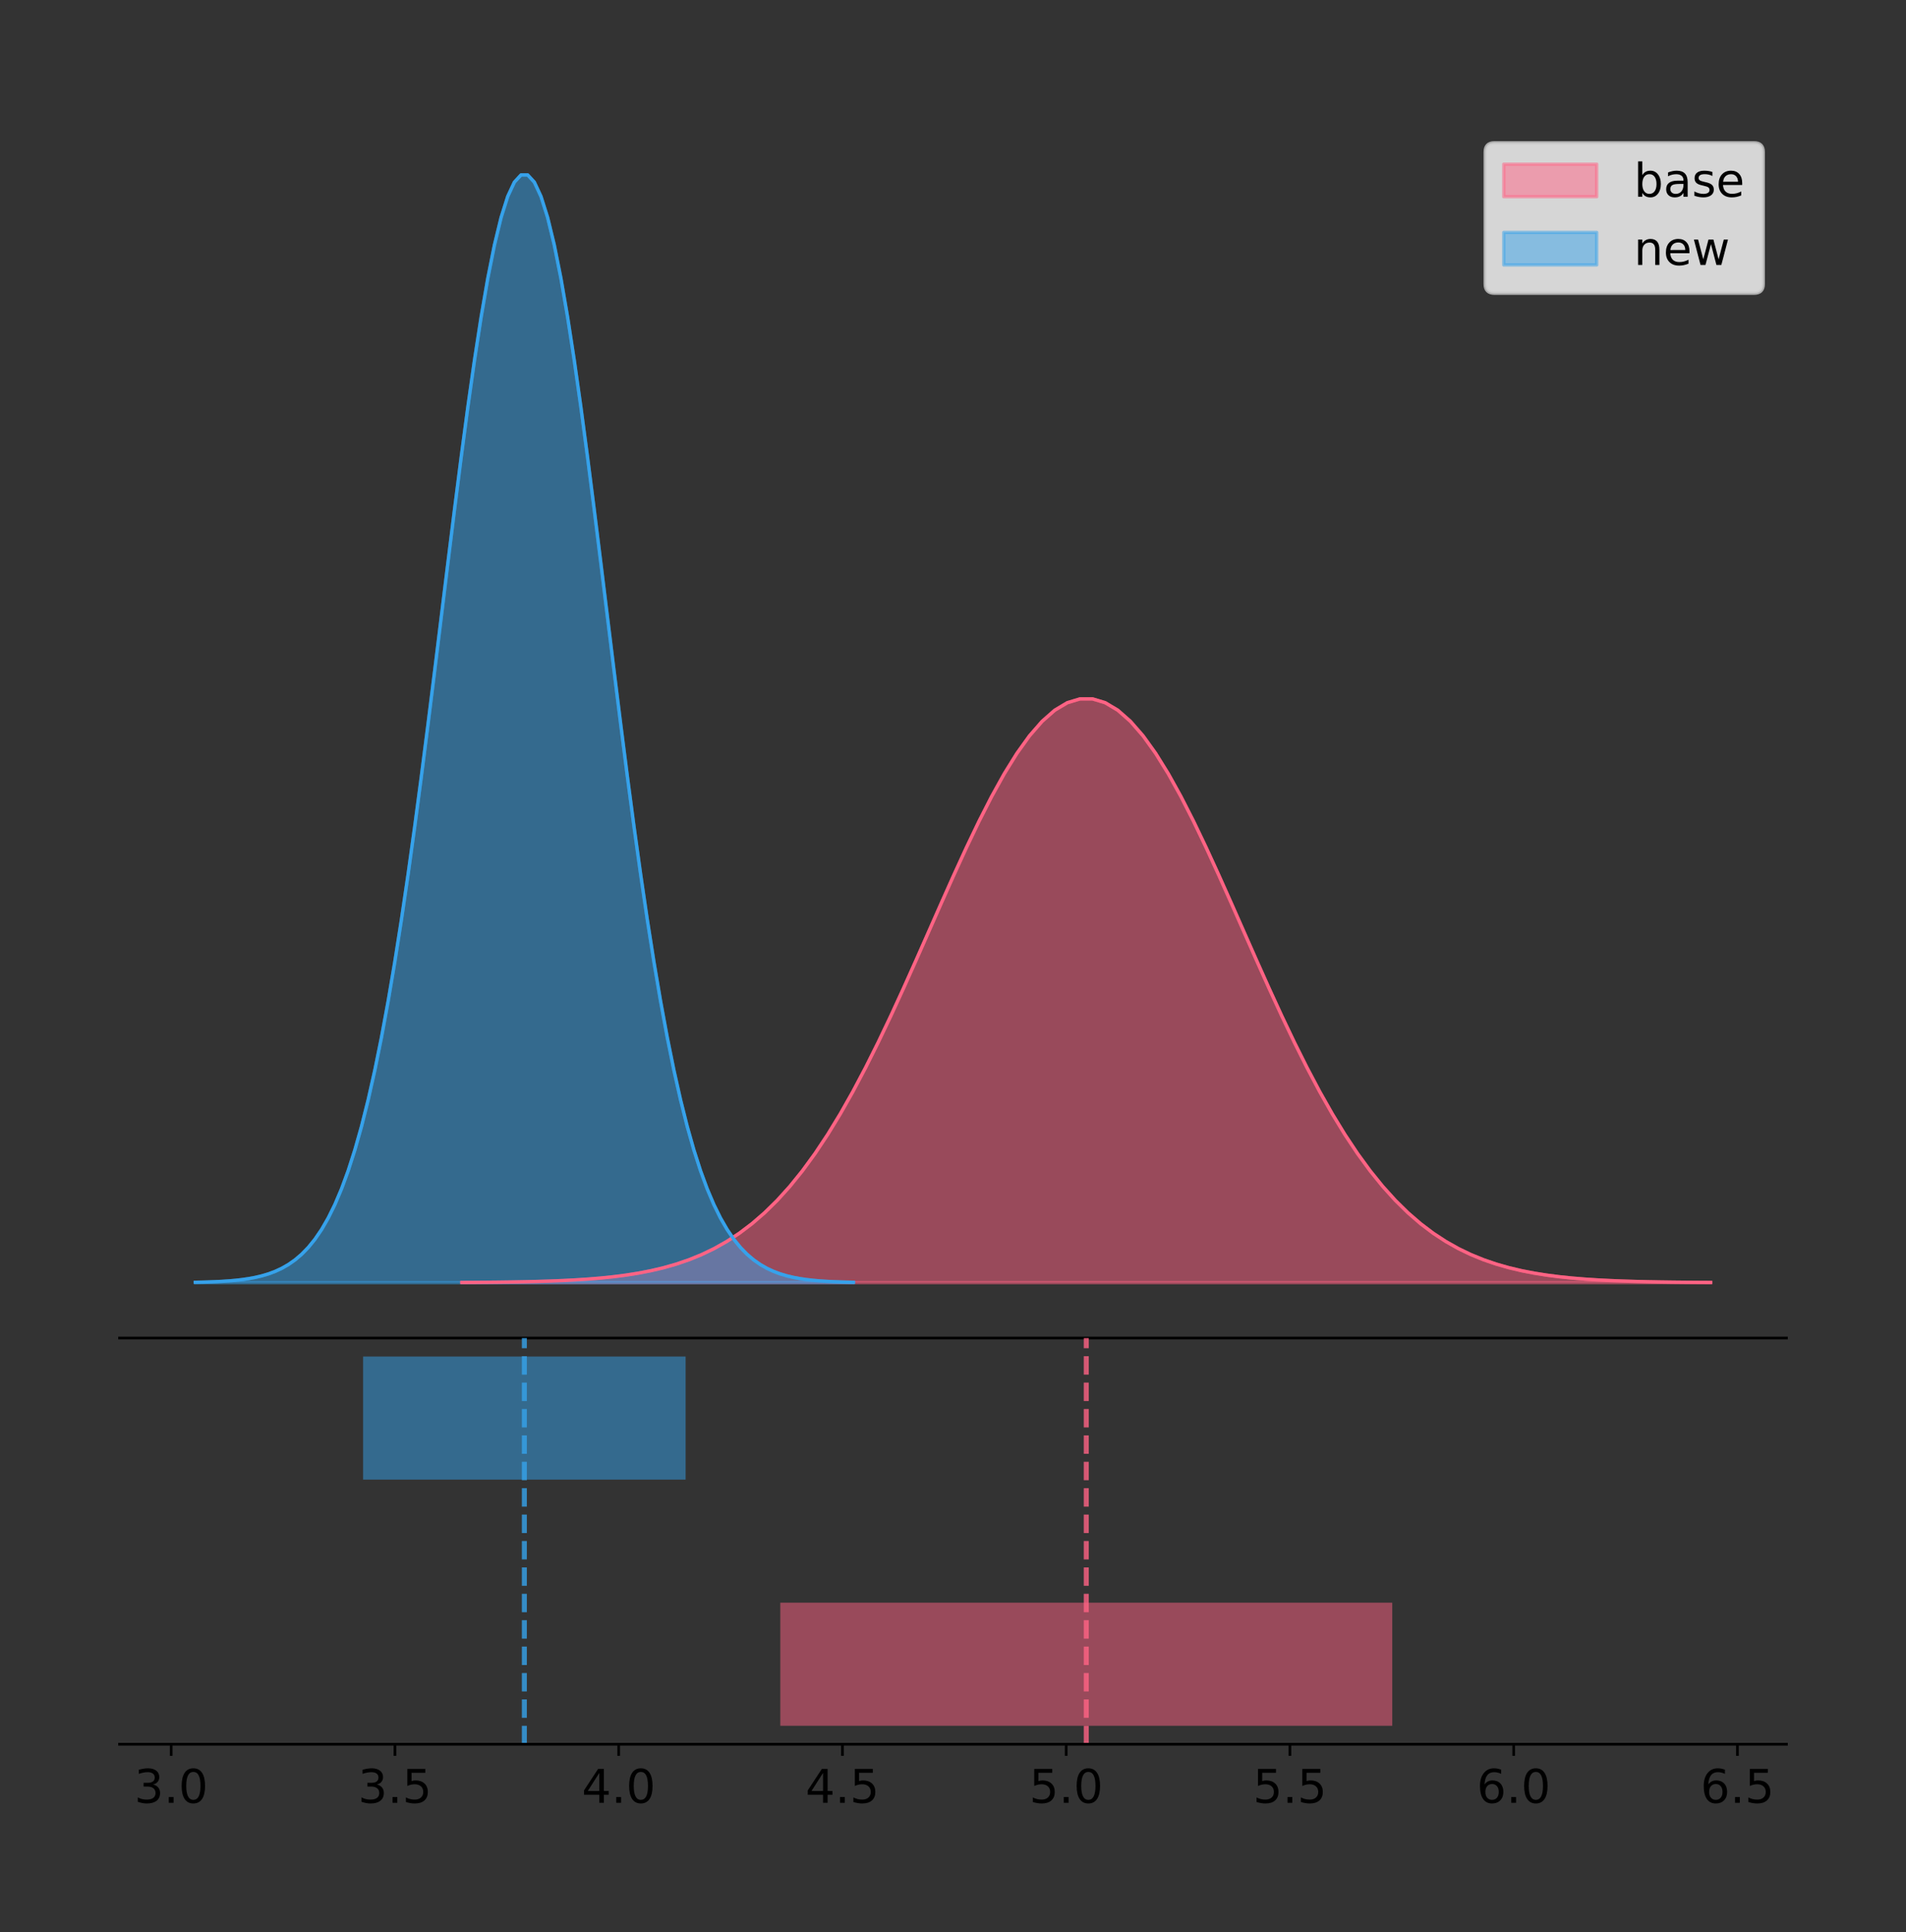 <?xml version="1.0" encoding="utf-8" standalone="no"?>
<!DOCTYPE svg PUBLIC "-//W3C//DTD SVG 1.1//EN"
  "http://www.w3.org/Graphics/SVG/1.1/DTD/svg11.dtd">
<!-- Created with matplotlib (https://matplotlib.org/) -->
<svg height="581.789pt" version="1.1" viewBox="0 0 574.2 581.789" width="574.2pt" xmlns="http://www.w3.org/2000/svg" xmlns:xlink="http://www.w3.org/1999/xlink">
 <rect x="0" y="0" width="574.2" height="581.789" fill="#333333" stroke="none"/>
 <defs>
  <style type="text/css">
*{stroke-linecap:butt;stroke-linejoin:round;}
  </style>
 </defs>
 <g id="figure_1">
  <g id="patch_1">
   <path d="M 0 581.789 
L 574.2 581.789 
L 574.2 0 
L 0 0 
z
" style="fill:none;"/>
  </g>
  <g id="axes_1">
   <g id="patch_2">
    <path d="M 36 402.93 
L 538.2 402.93 
L 538.2 36 
L 36 36 
z
" style="fill:none;"/>
   </g>
   <g id="PolyCollection_1">
    <defs>
     <path d="M 139.131 -195.538 
L 139.131 -195.597 
L 142.932 -195.619 
L 146.732 -195.649 
L 150.533 -195.689 
L 154.333 -195.742 
L 158.133 -195.812 
L 161.934 -195.903 
L 165.734 -196.021 
L 169.535 -196.174 
L 173.335 -196.369 
L 177.135 -196.617 
L 180.936 -196.93 
L 184.736 -197.322 
L 188.537 -197.809 
L 192.337 -198.411 
L 196.138 -199.149 
L 199.938 -200.047 
L 203.738 -201.131 
L 207.539 -202.431 
L 211.339 -203.977 
L 215.14 -205.803 
L 218.94 -207.944 
L 222.74 -210.433 
L 226.541 -213.304 
L 230.341 -216.592 
L 234.142 -220.325 
L 237.942 -224.531 
L 241.743 -229.229 
L 245.543 -234.434 
L 249.343 -240.151 
L 253.144 -246.375 
L 256.944 -253.09 
L 260.745 -260.268 
L 264.545 -267.868 
L 268.345 -275.834 
L 272.146 -284.097 
L 275.946 -292.574 
L 279.747 -301.172 
L 283.547 -309.782 
L 287.348 -318.29 
L 291.148 -326.573 
L 294.948 -334.505 
L 298.749 -341.957 
L 302.549 -348.805 
L 306.35 -354.929 
L 310.15 -360.219 
L 313.951 -364.577 
L 317.751 -367.922 
L 321.551 -370.188 
L 325.352 -371.332 
L 329.152 -371.332 
L 332.953 -370.188 
L 336.753 -367.922 
L 340.553 -364.577 
L 344.354 -360.219 
L 348.154 -354.929 
L 351.955 -348.805 
L 355.755 -341.957 
L 359.556 -334.505 
L 363.356 -326.573 
L 367.156 -318.29 
L 370.957 -309.782 
L 374.757 -301.172 
L 378.558 -292.574 
L 382.358 -284.097 
L 386.158 -275.834 
L 389.959 -267.868 
L 393.759 -260.268 
L 397.56 -253.09 
L 401.36 -246.375 
L 405.161 -240.151 
L 408.961 -234.434 
L 412.761 -229.229 
L 416.562 -224.531 
L 420.362 -220.325 
L 424.163 -216.592 
L 427.963 -213.304 
L 431.764 -210.433 
L 435.564 -207.944 
L 439.364 -205.803 
L 443.165 -203.977 
L 446.965 -202.431 
L 450.766 -201.131 
L 454.566 -200.047 
L 458.366 -199.149 
L 462.167 -198.411 
L 465.967 -197.809 
L 469.768 -197.322 
L 473.568 -196.93 
L 477.369 -196.617 
L 481.169 -196.369 
L 484.969 -196.174 
L 488.77 -196.021 
L 492.57 -195.903 
L 496.371 -195.812 
L 500.171 -195.742 
L 503.971 -195.689 
L 507.772 -195.649 
L 511.572 -195.619 
L 515.373 -195.597 
L 515.373 -195.538 
L 515.373 -195.538 
L 511.572 -195.538 
L 507.772 -195.538 
L 503.971 -195.538 
L 500.171 -195.538 
L 496.371 -195.538 
L 492.57 -195.538 
L 488.77 -195.538 
L 484.969 -195.538 
L 481.169 -195.538 
L 477.369 -195.538 
L 473.568 -195.538 
L 469.768 -195.538 
L 465.967 -195.538 
L 462.167 -195.538 
L 458.366 -195.538 
L 454.566 -195.538 
L 450.766 -195.538 
L 446.965 -195.538 
L 443.165 -195.538 
L 439.364 -195.538 
L 435.564 -195.538 
L 431.764 -195.538 
L 427.963 -195.538 
L 424.163 -195.538 
L 420.362 -195.538 
L 416.562 -195.538 
L 412.761 -195.538 
L 408.961 -195.538 
L 405.161 -195.538 
L 401.36 -195.538 
L 397.56 -195.538 
L 393.759 -195.538 
L 389.959 -195.538 
L 386.158 -195.538 
L 382.358 -195.538 
L 378.558 -195.538 
L 374.757 -195.538 
L 370.957 -195.538 
L 367.156 -195.538 
L 363.356 -195.538 
L 359.556 -195.538 
L 355.755 -195.538 
L 351.955 -195.538 
L 348.154 -195.538 
L 344.354 -195.538 
L 340.553 -195.538 
L 336.753 -195.538 
L 332.953 -195.538 
L 329.152 -195.538 
L 325.352 -195.538 
L 321.551 -195.538 
L 317.751 -195.538 
L 313.951 -195.538 
L 310.15 -195.538 
L 306.35 -195.538 
L 302.549 -195.538 
L 298.749 -195.538 
L 294.948 -195.538 
L 291.148 -195.538 
L 287.348 -195.538 
L 283.547 -195.538 
L 279.747 -195.538 
L 275.946 -195.538 
L 272.146 -195.538 
L 268.345 -195.538 
L 264.545 -195.538 
L 260.745 -195.538 
L 256.944 -195.538 
L 253.144 -195.538 
L 249.343 -195.538 
L 245.543 -195.538 
L 241.743 -195.538 
L 237.942 -195.538 
L 234.142 -195.538 
L 230.341 -195.538 
L 226.541 -195.538 
L 222.74 -195.538 
L 218.94 -195.538 
L 215.14 -195.538 
L 211.339 -195.538 
L 207.539 -195.538 
L 203.738 -195.538 
L 199.938 -195.538 
L 196.138 -195.538 
L 192.337 -195.538 
L 188.537 -195.538 
L 184.736 -195.538 
L 180.936 -195.538 
L 177.135 -195.538 
L 173.335 -195.538 
L 169.535 -195.538 
L 165.734 -195.538 
L 161.934 -195.538 
L 158.133 -195.538 
L 154.333 -195.538 
L 150.533 -195.538 
L 146.732 -195.538 
L 142.932 -195.538 
L 139.131 -195.538 
z
" id="m51222fdf1a" style="stroke:#ff6384;stroke-opacity:0.5;"/>
    </defs>
    <g clip-path="url(#peb942d2bd6)">
     <use style="fill:#ff6384;fill-opacity:0.5;stroke:#ff6384;stroke-opacity:0.5;" x="0" xlink:href="#m51222fdf1a" y="581.789"/>
    </g>
   </g>
   <g id="PolyCollection_2">
    <defs>
     <path d="M 58.827 -195.538 
L 58.827 -195.65 
L 60.83 -195.692 
L 62.833 -195.749 
L 64.836 -195.825 
L 66.839 -195.925 
L 68.841 -196.058 
L 70.844 -196.23 
L 72.847 -196.455 
L 74.85 -196.744 
L 76.853 -197.115 
L 78.856 -197.585 
L 80.858 -198.179 
L 82.861 -198.923 
L 84.864 -199.848 
L 86.867 -200.99 
L 88.87 -202.39 
L 90.873 -204.093 
L 92.875 -206.151 
L 94.878 -208.617 
L 96.881 -211.552 
L 98.884 -215.017 
L 100.887 -219.078 
L 102.89 -223.801 
L 104.892 -229.25 
L 106.895 -235.488 
L 108.898 -242.572 
L 110.901 -250.552 
L 112.904 -259.468 
L 114.907 -269.344 
L 116.909 -280.192 
L 118.912 -292.002 
L 120.915 -304.744 
L 122.918 -318.365 
L 124.921 -332.786 
L 126.924 -347.901 
L 128.926 -363.58 
L 130.929 -379.667 
L 132.932 -395.98 
L 134.935 -412.318 
L 136.938 -428.462 
L 138.941 -444.18 
L 140.943 -459.23 
L 142.946 -473.372 
L 144.949 -486.366 
L 146.952 -497.987 
L 148.955 -508.025 
L 150.958 -516.294 
L 152.96 -522.64 
L 154.963 -526.94 
L 156.966 -529.111 
L 158.969 -529.111 
L 160.972 -526.94 
L 162.975 -522.64 
L 164.977 -516.294 
L 166.98 -508.025 
L 168.983 -497.987 
L 170.986 -486.366 
L 172.989 -473.372 
L 174.992 -459.23 
L 176.994 -444.18 
L 178.997 -428.462 
L 181 -412.318 
L 183.003 -395.98 
L 185.006 -379.667 
L 187.009 -363.58 
L 189.011 -347.901 
L 191.014 -332.786 
L 193.017 -318.365 
L 195.02 -304.744 
L 197.023 -292.002 
L 199.026 -280.192 
L 201.028 -269.344 
L 203.031 -259.468 
L 205.034 -250.552 
L 207.037 -242.572 
L 209.04 -235.488 
L 211.043 -229.25 
L 213.045 -223.801 
L 215.048 -219.078 
L 217.051 -215.017 
L 219.054 -211.552 
L 221.057 -208.617 
L 223.06 -206.151 
L 225.062 -204.093 
L 227.065 -202.39 
L 229.068 -200.99 
L 231.071 -199.848 
L 233.074 -198.923 
L 235.076 -198.179 
L 237.079 -197.585 
L 239.082 -197.115 
L 241.085 -196.744 
L 243.088 -196.455 
L 245.091 -196.23 
L 247.093 -196.058 
L 249.096 -195.925 
L 251.099 -195.825 
L 253.102 -195.749 
L 255.105 -195.692 
L 257.108 -195.65 
L 257.108 -195.538 
L 257.108 -195.538 
L 255.105 -195.538 
L 253.102 -195.538 
L 251.099 -195.538 
L 249.096 -195.538 
L 247.093 -195.538 
L 245.091 -195.538 
L 243.088 -195.538 
L 241.085 -195.538 
L 239.082 -195.538 
L 237.079 -195.538 
L 235.076 -195.538 
L 233.074 -195.538 
L 231.071 -195.538 
L 229.068 -195.538 
L 227.065 -195.538 
L 225.062 -195.538 
L 223.06 -195.538 
L 221.057 -195.538 
L 219.054 -195.538 
L 217.051 -195.538 
L 215.048 -195.538 
L 213.045 -195.538 
L 211.043 -195.538 
L 209.04 -195.538 
L 207.037 -195.538 
L 205.034 -195.538 
L 203.031 -195.538 
L 201.028 -195.538 
L 199.026 -195.538 
L 197.023 -195.538 
L 195.02 -195.538 
L 193.017 -195.538 
L 191.014 -195.538 
L 189.011 -195.538 
L 187.009 -195.538 
L 185.006 -195.538 
L 183.003 -195.538 
L 181 -195.538 
L 178.997 -195.538 
L 176.994 -195.538 
L 174.992 -195.538 
L 172.989 -195.538 
L 170.986 -195.538 
L 168.983 -195.538 
L 166.98 -195.538 
L 164.977 -195.538 
L 162.975 -195.538 
L 160.972 -195.538 
L 158.969 -195.538 
L 156.966 -195.538 
L 154.963 -195.538 
L 152.96 -195.538 
L 150.958 -195.538 
L 148.955 -195.538 
L 146.952 -195.538 
L 144.949 -195.538 
L 142.946 -195.538 
L 140.943 -195.538 
L 138.941 -195.538 
L 136.938 -195.538 
L 134.935 -195.538 
L 132.932 -195.538 
L 130.929 -195.538 
L 128.926 -195.538 
L 126.924 -195.538 
L 124.921 -195.538 
L 122.918 -195.538 
L 120.915 -195.538 
L 118.912 -195.538 
L 116.909 -195.538 
L 114.907 -195.538 
L 112.904 -195.538 
L 110.901 -195.538 
L 108.898 -195.538 
L 106.895 -195.538 
L 104.892 -195.538 
L 102.89 -195.538 
L 100.887 -195.538 
L 98.884 -195.538 
L 96.881 -195.538 
L 94.878 -195.538 
L 92.875 -195.538 
L 90.873 -195.538 
L 88.87 -195.538 
L 86.867 -195.538 
L 84.864 -195.538 
L 82.861 -195.538 
L 80.858 -195.538 
L 78.856 -195.538 
L 76.853 -195.538 
L 74.85 -195.538 
L 72.847 -195.538 
L 70.844 -195.538 
L 68.841 -195.538 
L 66.839 -195.538 
L 64.836 -195.538 
L 62.833 -195.538 
L 60.83 -195.538 
L 58.827 -195.538 
z
" id="mc9ffb37122" style="stroke:#36a2eb;stroke-opacity:0.5;"/>
    </defs>
    <g clip-path="url(#peb942d2bd6)">
     <use style="fill:#36a2eb;fill-opacity:0.5;stroke:#36a2eb;stroke-opacity:0.5;" x="0" xlink:href="#mc9ffb37122" y="581.789"/>
    </g>
   </g>
   <g id="line2d_1">
    <path clip-path="url(#peb942d2bd6)" d="M 139.131 386.192 
L 142.932 386.17 
L 146.732 386.14 
L 150.533 386.1 
L 154.333 386.047 
L 158.133 385.978 
L 161.934 385.886 
L 165.734 385.768 
L 169.535 385.616 
L 173.335 385.42 
L 177.135 385.172 
L 180.936 384.86 
L 184.736 384.468 
L 188.537 383.98 
L 192.337 383.378 
L 196.138 382.64 
L 199.938 381.743 
L 203.738 380.658 
L 207.539 379.359 
L 211.339 377.812 
L 215.14 375.986 
L 218.94 373.846 
L 222.74 371.357 
L 226.541 368.485 
L 230.341 365.198 
L 234.142 361.464 
L 237.942 357.259 
L 241.743 352.56 
L 245.543 347.355 
L 249.343 341.638 
L 253.144 335.414 
L 256.944 328.699 
L 260.745 321.521 
L 264.545 313.921 
L 268.345 305.955 
L 272.146 297.692 
L 275.946 289.215 
L 279.747 280.618 
L 283.547 272.007 
L 287.348 263.5 
L 291.148 255.216 
L 294.948 247.285 
L 298.749 239.832 
L 302.549 232.984 
L 306.35 226.86 
L 310.15 221.57 
L 313.951 217.212 
L 317.751 213.868 
L 321.551 211.602 
L 325.352 210.458 
L 329.152 210.458 
L 332.953 211.602 
L 336.753 213.868 
L 340.553 217.212 
L 344.354 221.57 
L 348.154 226.86 
L 351.955 232.984 
L 355.755 239.832 
L 359.556 247.285 
L 363.356 255.216 
L 367.156 263.5 
L 370.957 272.007 
L 374.757 280.618 
L 378.558 289.215 
L 382.358 297.692 
L 386.158 305.955 
L 389.959 313.921 
L 393.759 321.521 
L 397.56 328.699 
L 401.36 335.414 
L 405.161 341.638 
L 408.961 347.355 
L 412.761 352.56 
L 416.562 357.259 
L 420.362 361.464 
L 424.163 365.198 
L 427.963 368.485 
L 431.764 371.357 
L 435.564 373.846 
L 439.364 375.986 
L 443.165 377.812 
L 446.965 379.359 
L 450.766 380.658 
L 454.566 381.743 
L 458.366 382.64 
L 462.167 383.378 
L 465.967 383.98 
L 469.768 384.468 
L 473.568 384.86 
L 477.369 385.172 
L 481.169 385.42 
L 484.969 385.616 
L 488.77 385.768 
L 492.57 385.886 
L 496.371 385.978 
L 500.171 386.047 
L 503.971 386.1 
L 507.772 386.14 
L 511.572 386.17 
L 515.373 386.192 
" style="fill:none;stroke:#ff6384;stroke-linecap:square;"/>
   </g>
   <g id="line2d_2">
    <path clip-path="url(#peb942d2bd6)" d="M 58.827 386.139 
L 60.83 386.097 
L 62.833 386.04 
L 64.836 385.965 
L 66.839 385.864 
L 68.841 385.732 
L 70.844 385.559 
L 72.847 385.334 
L 74.85 385.045 
L 76.853 384.675 
L 78.856 384.204 
L 80.858 383.61 
L 82.861 382.867 
L 84.864 381.941 
L 86.867 380.799 
L 88.87 379.399 
L 90.873 377.696 
L 92.875 375.639 
L 94.878 373.172 
L 96.881 370.238 
L 98.884 366.772 
L 100.887 362.711 
L 102.89 357.989 
L 104.892 352.539 
L 106.895 346.301 
L 108.898 339.217 
L 110.901 331.237 
L 112.904 322.322 
L 114.907 312.445 
L 116.909 301.597 
L 118.912 289.787 
L 120.915 277.045 
L 122.918 263.424 
L 124.921 249.004 
L 126.924 233.888 
L 128.926 218.209 
L 130.929 202.123 
L 132.932 185.809 
L 134.935 169.471 
L 136.938 153.327 
L 138.941 137.61 
L 140.943 122.559 
L 142.946 108.418 
L 144.949 95.423 
L 146.952 83.803 
L 148.955 73.765 
L 150.958 65.495 
L 152.96 59.15 
L 154.963 54.85 
L 156.966 52.679 
L 158.969 52.679 
L 160.972 54.85 
L 162.975 59.15 
L 164.977 65.495 
L 166.98 73.765 
L 168.983 83.803 
L 170.986 95.423 
L 172.989 108.418 
L 174.992 122.559 
L 176.994 137.61 
L 178.997 153.327 
L 181 169.471 
L 183.003 185.809 
L 185.006 202.123 
L 187.009 218.209 
L 189.011 233.888 
L 191.014 249.004 
L 193.017 263.424 
L 195.02 277.045 
L 197.023 289.787 
L 199.026 301.597 
L 201.028 312.445 
L 203.031 322.322 
L 205.034 331.237 
L 207.037 339.217 
L 209.04 346.301 
L 211.043 352.539 
L 213.045 357.989 
L 215.048 362.711 
L 217.051 366.772 
L 219.054 370.238 
L 221.057 373.172 
L 223.06 375.639 
L 225.062 377.696 
L 227.065 379.399 
L 229.068 380.799 
L 231.071 381.941 
L 233.074 382.867 
L 235.076 383.61 
L 237.079 384.204 
L 239.082 384.675 
L 241.085 385.045 
L 243.088 385.334 
L 245.091 385.559 
L 247.093 385.732 
L 249.096 385.864 
L 251.099 385.965 
L 253.102 386.04 
L 255.105 386.097 
L 257.108 386.139 
" style="fill:none;stroke:#36a2eb;stroke-linecap:square;"/>
   </g>
   <g id="patch_3">
    <path d="M 36 402.93 
L 538.2 402.93 
" style="fill:none;stroke:#000000;stroke-linecap:square;stroke-linejoin:miter;stroke-width:0.8;"/>
   </g>
   <g id="legend_1">
    <g id="patch_4">
     <path d="M 450.225 88.299 
L 528.4 88.299 
Q 531.2 88.299 531.2 85.499 
L 531.2 45.8 
Q 531.2 43 528.4 43 
L 450.225 43 
Q 447.425 43 447.425 45.8 
L 447.425 85.499 
Q 447.425 88.299 450.225 88.299 
z
" style="fill:#ffffff;opacity:0.8;stroke:#cccccc;stroke-linejoin:miter;"/>
    </g>
    <g id="patch_5">
     <path d="M 453.025 59.238 
L 481.025 59.238 
L 481.025 49.438 
L 453.025 49.438 
z
" style="fill:#ff6384;opacity:0.5;stroke:#ff6384;stroke-linejoin:miter;"/>
    </g>
    <g id="text_1">
     <!-- base -->
     <defs>
      <path d="M 48.688 27.297 
Q 48.688 37.203 44.609 42.844 
Q 40.531 48.484 33.406 48.484 
Q 26.266 48.484 22.188 42.844 
Q 18.109 37.203 18.109 27.297 
Q 18.109 17.391 22.188 11.75 
Q 26.266 6.109 33.406 6.109 
Q 40.531 6.109 44.609 11.75 
Q 48.688 17.391 48.688 27.297 
z
M 18.109 46.391 
Q 20.953 51.266 25.266 53.625 
Q 29.594 56 35.594 56 
Q 45.562 56 51.781 48.094 
Q 58.016 40.188 58.016 27.297 
Q 58.016 14.406 51.781 6.484 
Q 45.562 -1.422 35.594 -1.422 
Q 29.594 -1.422 25.266 0.953 
Q 20.953 3.328 18.109 8.203 
L 18.109 0 
L 9.078 0 
L 9.078 75.984 
L 18.109 75.984 
z
" id="DejaVuSans-98"/>
      <path d="M 34.281 27.484 
Q 23.391 27.484 19.188 25 
Q 14.984 22.516 14.984 16.5 
Q 14.984 11.719 18.141 8.906 
Q 21.297 6.109 26.703 6.109 
Q 34.188 6.109 38.703 11.406 
Q 43.219 16.703 43.219 25.484 
L 43.219 27.484 
z
M 52.203 31.203 
L 52.203 0 
L 43.219 0 
L 43.219 8.297 
Q 40.141 3.328 35.547 0.953 
Q 30.953 -1.422 24.312 -1.422 
Q 15.922 -1.422 10.953 3.297 
Q 6 8.016 6 15.922 
Q 6 25.141 12.172 29.828 
Q 18.359 34.516 30.609 34.516 
L 43.219 34.516 
L 43.219 35.406 
Q 43.219 41.609 39.141 45 
Q 35.062 48.391 27.688 48.391 
Q 23 48.391 18.547 47.266 
Q 14.109 46.141 10.016 43.891 
L 10.016 52.203 
Q 14.938 54.109 19.578 55.047 
Q 24.219 56 28.609 56 
Q 40.484 56 46.344 49.844 
Q 52.203 43.703 52.203 31.203 
z
" id="DejaVuSans-97"/>
      <path d="M 44.281 53.078 
L 44.281 44.578 
Q 40.484 46.531 36.375 47.5 
Q 32.281 48.484 27.875 48.484 
Q 21.188 48.484 17.844 46.438 
Q 14.5 44.391 14.5 40.281 
Q 14.5 37.156 16.891 35.375 
Q 19.281 33.594 26.516 31.984 
L 29.594 31.297 
Q 39.156 29.25 43.188 25.516 
Q 47.219 21.781 47.219 15.094 
Q 47.219 7.469 41.188 3.016 
Q 35.156 -1.422 24.609 -1.422 
Q 20.219 -1.422 15.453 -0.562 
Q 10.688 0.297 5.422 2 
L 5.422 11.281 
Q 10.406 8.688 15.234 7.391 
Q 20.062 6.109 24.812 6.109 
Q 31.156 6.109 34.562 8.281 
Q 37.984 10.453 37.984 14.406 
Q 37.984 18.062 35.516 20.016 
Q 33.062 21.969 24.703 23.781 
L 21.578 24.516 
Q 13.234 26.266 9.516 29.906 
Q 5.812 33.547 5.812 39.891 
Q 5.812 47.609 11.281 51.797 
Q 16.75 56 26.812 56 
Q 31.781 56 36.172 55.266 
Q 40.578 54.547 44.281 53.078 
z
" id="DejaVuSans-115"/>
      <path d="M 56.203 29.594 
L 56.203 25.203 
L 14.891 25.203 
Q 15.484 15.922 20.484 11.062 
Q 25.484 6.203 34.422 6.203 
Q 39.594 6.203 44.453 7.469 
Q 49.312 8.734 54.109 11.281 
L 54.109 2.781 
Q 49.266 0.734 44.188 -0.344 
Q 39.109 -1.422 33.891 -1.422 
Q 20.797 -1.422 13.156 6.188 
Q 5.516 13.812 5.516 26.812 
Q 5.516 40.234 12.766 48.109 
Q 20.016 56 32.328 56 
Q 43.359 56 49.781 48.891 
Q 56.203 41.797 56.203 29.594 
z
M 47.219 32.234 
Q 47.125 39.594 43.094 43.984 
Q 39.062 48.391 32.422 48.391 
Q 24.906 48.391 20.391 44.141 
Q 15.875 39.891 15.188 32.172 
z
" id="DejaVuSans-101"/>
     </defs>
     <g transform="translate(492.225 59.238)scale(0.14 -0.14)">
      <use xlink:href="#DejaVuSans-98"/>
      <use x="63.477" xlink:href="#DejaVuSans-97"/>
      <use x="124.756" xlink:href="#DejaVuSans-115"/>
      <use x="176.855" xlink:href="#DejaVuSans-101"/>
     </g>
    </g>
    <g id="patch_6">
     <path d="M 453.025 79.787 
L 481.025 79.787 
L 481.025 69.987 
L 453.025 69.987 
z
" style="fill:#36a2eb;opacity:0.5;stroke:#36a2eb;stroke-linejoin:miter;"/>
    </g>
    <g id="text_2">
     <!-- new -->
     <defs>
      <path d="M 54.891 33.016 
L 54.891 0 
L 45.906 0 
L 45.906 32.719 
Q 45.906 40.484 42.875 44.328 
Q 39.844 48.188 33.797 48.188 
Q 26.516 48.188 22.312 43.547 
Q 18.109 38.922 18.109 30.906 
L 18.109 0 
L 9.078 0 
L 9.078 54.688 
L 18.109 54.688 
L 18.109 46.188 
Q 21.344 51.125 25.703 53.562 
Q 30.078 56 35.797 56 
Q 45.219 56 50.047 50.172 
Q 54.891 44.344 54.891 33.016 
z
" id="DejaVuSans-110"/>
      <path d="M 4.203 54.688 
L 13.188 54.688 
L 24.422 12.016 
L 35.594 54.688 
L 46.188 54.688 
L 57.422 12.016 
L 68.609 54.688 
L 77.594 54.688 
L 63.281 0 
L 52.688 0 
L 40.922 44.828 
L 29.109 0 
L 18.5 0 
z
" id="DejaVuSans-119"/>
     </defs>
     <g transform="translate(492.225 79.787)scale(0.14 -0.14)">
      <use xlink:href="#DejaVuSans-110"/>
      <use x="63.379" xlink:href="#DejaVuSans-101"/>
      <use x="124.902" xlink:href="#DejaVuSans-119"/>
     </g>
    </g>
   </g>
  </g>
  <g id="axes_2">
   <g id="patch_7">
    <path d="M 36 525.24 
L 538.2 525.24 
L 538.2 402.93 
L 36 402.93 
z
" style="fill:none;"/>
   </g>
   <g id="patch_8">
    <path clip-path="url(#pe79c0881d2)" d="M 235.073 519.68 
L 419.431 519.68 
L 419.431 482.617 
L 235.073 482.617 
z
" style="fill:#ff6384;opacity:0.5;"/>
   </g>
   <g id="patch_9">
    <path clip-path="url(#pe79c0881d2)" d="M 109.389 445.553 
L 206.546 445.553 
L 206.546 408.49 
L 109.389 408.49 
z
" style="fill:#36a2eb;opacity:0.5;"/>
   </g>
   <g id="matplotlib.axis_1">
    <g id="xtick_1">
     <g id="line2d_3">
      <defs>
       <path d="M 0 0 
L 0 3.5 
" id="mc1ff17cdfe" style="stroke:#000000;stroke-width:0.8;"/>
      </defs>
      <g>
       <use style="stroke:#000000;stroke-width:0.8;" x="51.573" xlink:href="#mc1ff17cdfe" y="525.24"/>
      </g>
     </g>
     <g id="text_3">
      <!-- 3.0 -->
      <defs>
       <path d="M 40.578 39.312 
Q 47.656 37.797 51.625 33 
Q 55.609 28.219 55.609 21.188 
Q 55.609 10.406 48.188 4.484 
Q 40.766 -1.422 27.094 -1.422 
Q 22.516 -1.422 17.656 -0.516 
Q 12.797 0.391 7.625 2.203 
L 7.625 11.719 
Q 11.719 9.328 16.594 8.109 
Q 21.484 6.891 26.812 6.891 
Q 36.078 6.891 40.938 10.547 
Q 45.797 14.203 45.797 21.188 
Q 45.797 27.641 41.281 31.266 
Q 36.766 34.906 28.719 34.906 
L 20.219 34.906 
L 20.219 43.016 
L 29.109 43.016 
Q 36.375 43.016 40.234 45.922 
Q 44.094 48.828 44.094 54.297 
Q 44.094 59.906 40.109 62.906 
Q 36.141 65.922 28.719 65.922 
Q 24.656 65.922 20.016 65.031 
Q 15.375 64.156 9.812 62.312 
L 9.812 71.094 
Q 15.438 72.656 20.344 73.438 
Q 25.25 74.219 29.594 74.219 
Q 40.828 74.219 47.359 69.109 
Q 53.906 64.016 53.906 55.328 
Q 53.906 49.266 50.438 45.094 
Q 46.969 40.922 40.578 39.312 
z
" id="DejaVuSans-51"/>
       <path d="M 10.688 12.406 
L 21 12.406 
L 21 0 
L 10.688 0 
z
" id="DejaVuSans-46"/>
       <path d="M 31.781 66.406 
Q 24.172 66.406 20.328 58.906 
Q 16.5 51.422 16.5 36.375 
Q 16.5 21.391 20.328 13.891 
Q 24.172 6.391 31.781 6.391 
Q 39.453 6.391 43.281 13.891 
Q 47.125 21.391 47.125 36.375 
Q 47.125 51.422 43.281 58.906 
Q 39.453 66.406 31.781 66.406 
z
M 31.781 74.219 
Q 44.047 74.219 50.516 64.516 
Q 56.984 54.828 56.984 36.375 
Q 56.984 17.969 50.516 8.266 
Q 44.047 -1.422 31.781 -1.422 
Q 19.531 -1.422 13.062 8.266 
Q 6.594 17.969 6.594 36.375 
Q 6.594 54.828 13.062 64.516 
Q 19.531 74.219 31.781 74.219 
z
" id="DejaVuSans-48"/>
      </defs>
      <g transform="translate(40.441 542.878)scale(0.14 -0.14)">
       <use xlink:href="#DejaVuSans-51"/>
       <use x="63.623" xlink:href="#DejaVuSans-46"/>
       <use x="95.41" xlink:href="#DejaVuSans-48"/>
      </g>
     </g>
    </g>
    <g id="xtick_2">
     <g id="line2d_4">
      <g>
       <use style="stroke:#000000;stroke-width:0.8;" x="118.98" xlink:href="#mc1ff17cdfe" y="525.24"/>
      </g>
     </g>
     <g id="text_4">
      <!-- 3.5 -->
      <defs>
       <path d="M 10.797 72.906 
L 49.516 72.906 
L 49.516 64.594 
L 19.828 64.594 
L 19.828 46.734 
Q 21.969 47.469 24.109 47.828 
Q 26.266 48.188 28.422 48.188 
Q 40.625 48.188 47.75 41.5 
Q 54.891 34.812 54.891 23.391 
Q 54.891 11.625 47.562 5.094 
Q 40.234 -1.422 26.906 -1.422 
Q 22.312 -1.422 17.547 -0.641 
Q 12.797 0.141 7.719 1.703 
L 7.719 11.625 
Q 12.109 9.234 16.797 8.062 
Q 21.484 6.891 26.703 6.891 
Q 35.156 6.891 40.078 11.328 
Q 45.016 15.766 45.016 23.391 
Q 45.016 31 40.078 35.438 
Q 35.156 39.891 26.703 39.891 
Q 22.75 39.891 18.812 39.016 
Q 14.891 38.141 10.797 36.281 
z
" id="DejaVuSans-53"/>
      </defs>
      <g transform="translate(107.847 542.878)scale(0.14 -0.14)">
       <use xlink:href="#DejaVuSans-51"/>
       <use x="63.623" xlink:href="#DejaVuSans-46"/>
       <use x="95.41" xlink:href="#DejaVuSans-53"/>
      </g>
     </g>
    </g>
    <g id="xtick_3">
     <g id="line2d_5">
      <g>
       <use style="stroke:#000000;stroke-width:0.8;" x="186.386" xlink:href="#mc1ff17cdfe" y="525.24"/>
      </g>
     </g>
     <g id="text_5">
      <!-- 4.0 -->
      <defs>
       <path d="M 37.797 64.312 
L 12.891 25.391 
L 37.797 25.391 
z
M 35.203 72.906 
L 47.609 72.906 
L 47.609 25.391 
L 58.016 25.391 
L 58.016 17.188 
L 47.609 17.188 
L 47.609 0 
L 37.797 0 
L 37.797 17.188 
L 4.891 17.188 
L 4.891 26.703 
z
" id="DejaVuSans-52"/>
      </defs>
      <g transform="translate(175.254 542.878)scale(0.14 -0.14)">
       <use xlink:href="#DejaVuSans-52"/>
       <use x="63.623" xlink:href="#DejaVuSans-46"/>
       <use x="95.41" xlink:href="#DejaVuSans-48"/>
      </g>
     </g>
    </g>
    <g id="xtick_4">
     <g id="line2d_6">
      <g>
       <use style="stroke:#000000;stroke-width:0.8;" x="253.792" xlink:href="#mc1ff17cdfe" y="525.24"/>
      </g>
     </g>
     <g id="text_6">
      <!-- 4.5 -->
      <g transform="translate(242.66 542.878)scale(0.14 -0.14)">
       <use xlink:href="#DejaVuSans-52"/>
       <use x="63.623" xlink:href="#DejaVuSans-46"/>
       <use x="95.41" xlink:href="#DejaVuSans-53"/>
      </g>
     </g>
    </g>
    <g id="xtick_5">
     <g id="line2d_7">
      <g>
       <use style="stroke:#000000;stroke-width:0.8;" x="321.199" xlink:href="#mc1ff17cdfe" y="525.24"/>
      </g>
     </g>
     <g id="text_7">
      <!-- 5.0 -->
      <g transform="translate(310.067 542.878)scale(0.14 -0.14)">
       <use xlink:href="#DejaVuSans-53"/>
       <use x="63.623" xlink:href="#DejaVuSans-46"/>
       <use x="95.41" xlink:href="#DejaVuSans-48"/>
      </g>
     </g>
    </g>
    <g id="xtick_6">
     <g id="line2d_8">
      <g>
       <use style="stroke:#000000;stroke-width:0.8;" x="388.605" xlink:href="#mc1ff17cdfe" y="525.24"/>
      </g>
     </g>
     <g id="text_8">
      <!-- 5.5 -->
      <g transform="translate(377.473 542.878)scale(0.14 -0.14)">
       <use xlink:href="#DejaVuSans-53"/>
       <use x="63.623" xlink:href="#DejaVuSans-46"/>
       <use x="95.41" xlink:href="#DejaVuSans-53"/>
      </g>
     </g>
    </g>
    <g id="xtick_7">
     <g id="line2d_9">
      <g>
       <use style="stroke:#000000;stroke-width:0.8;" x="456.012" xlink:href="#mc1ff17cdfe" y="525.24"/>
      </g>
     </g>
     <g id="text_9">
      <!-- 6.0 -->
      <defs>
       <path d="M 33.016 40.375 
Q 26.375 40.375 22.484 35.828 
Q 18.609 31.297 18.609 23.391 
Q 18.609 15.531 22.484 10.953 
Q 26.375 6.391 33.016 6.391 
Q 39.656 6.391 43.531 10.953 
Q 47.406 15.531 47.406 23.391 
Q 47.406 31.297 43.531 35.828 
Q 39.656 40.375 33.016 40.375 
z
M 52.594 71.297 
L 52.594 62.312 
Q 48.875 64.062 45.094 64.984 
Q 41.312 65.922 37.594 65.922 
Q 27.828 65.922 22.672 59.328 
Q 17.531 52.734 16.797 39.406 
Q 19.672 43.656 24.016 45.922 
Q 28.375 48.188 33.594 48.188 
Q 44.578 48.188 50.953 41.516 
Q 57.328 34.859 57.328 23.391 
Q 57.328 12.156 50.688 5.359 
Q 44.047 -1.422 33.016 -1.422 
Q 20.359 -1.422 13.672 8.266 
Q 6.984 17.969 6.984 36.375 
Q 6.984 53.656 15.188 63.938 
Q 23.391 74.219 37.203 74.219 
Q 40.922 74.219 44.703 73.484 
Q 48.484 72.75 52.594 71.297 
z
" id="DejaVuSans-54"/>
      </defs>
      <g transform="translate(444.88 542.878)scale(0.14 -0.14)">
       <use xlink:href="#DejaVuSans-54"/>
       <use x="63.623" xlink:href="#DejaVuSans-46"/>
       <use x="95.41" xlink:href="#DejaVuSans-48"/>
      </g>
     </g>
    </g>
    <g id="xtick_8">
     <g id="line2d_10">
      <g>
       <use style="stroke:#000000;stroke-width:0.8;" x="523.418" xlink:href="#mc1ff17cdfe" y="525.24"/>
      </g>
     </g>
     <g id="text_10">
      <!-- 6.5 -->
      <g transform="translate(512.286 542.878)scale(0.14 -0.14)">
       <use xlink:href="#DejaVuSans-54"/>
       <use x="63.623" xlink:href="#DejaVuSans-46"/>
       <use x="95.41" xlink:href="#DejaVuSans-53"/>
      </g>
     </g>
    </g>
   </g>
   <g id="line2d_11">
    <path clip-path="url(#pe79c0881d2)" d="M 327.252 525.24 
L 327.252 402.93 
" style="fill:none;stroke:#ff6384;stroke-dasharray:5.55,2.4;stroke-dashoffset:0;stroke-opacity:0.8;stroke-width:1.5;"/>
   </g>
   <g id="line2d_12">
    <path clip-path="url(#pe79c0881d2)" d="M 157.967 525.24 
L 157.967 402.93 
" style="fill:none;stroke:#36a2eb;stroke-dasharray:5.55,2.4;stroke-dashoffset:0;stroke-opacity:0.8;stroke-width:1.5;"/>
   </g>
   <g id="patch_10">
    <path d="M 36 525.24 
L 538.2 525.24 
" style="fill:none;stroke:#000000;stroke-linecap:square;stroke-linejoin:miter;stroke-width:0.8;"/>
   </g>
  </g>
 </g>
 <defs>
  <clipPath id="peb942d2bd6">
   <rect height="366.93" width="502.2" x="36" y="36"/>
  </clipPath>
  <clipPath id="pe79c0881d2">
   <rect height="122.31" width="502.2" x="36" y="402.93"/>
  </clipPath>
 </defs>
</svg>
